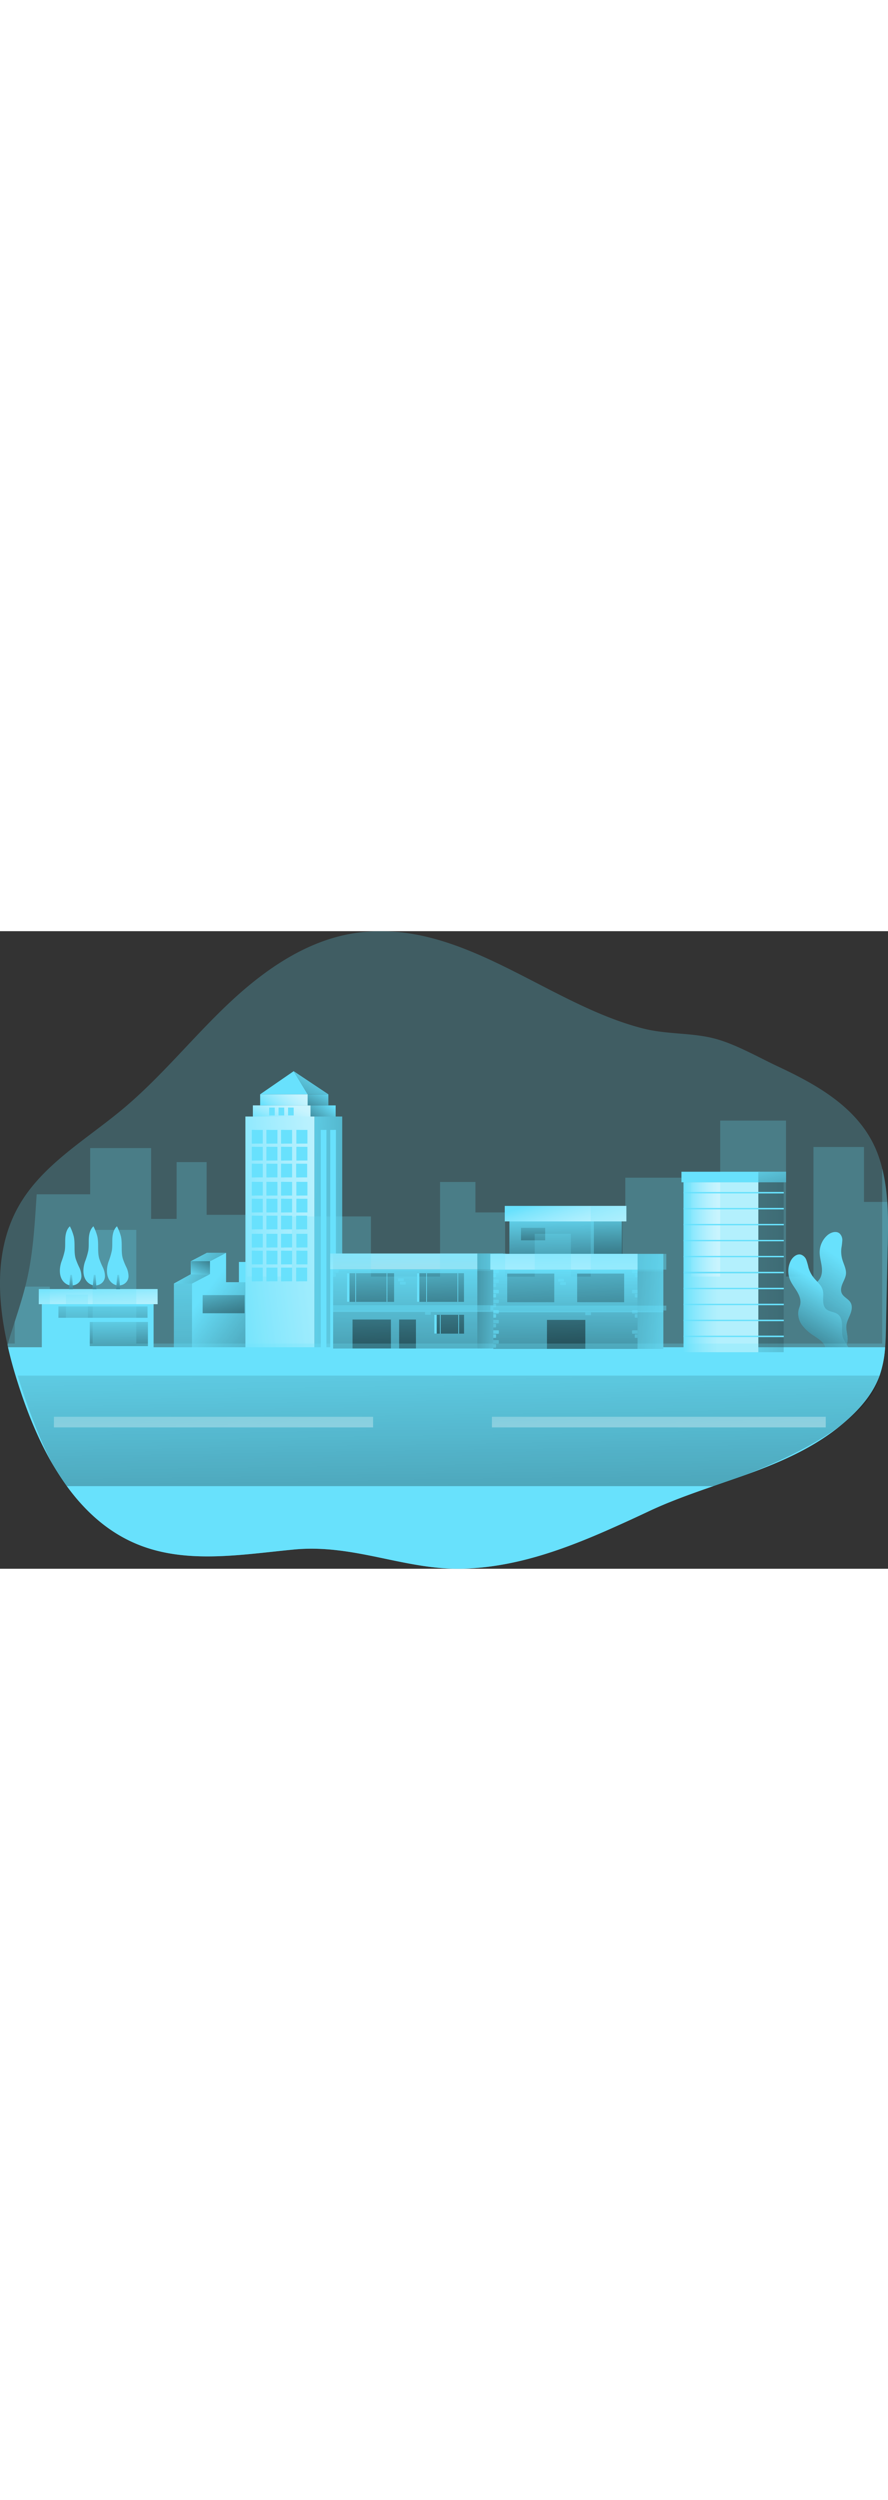 <svg xmlns="http://www.w3.org/2000/svg" xmlns:xlink="http://www.w3.org/1999/xlink" viewBox="0 0 564.61 405.09" data-imageid="city-buildings-monochromatic-b6af4" imageName="City buildings" class="illustrations_image" style="width: 144px;"><rect x="0" y="0" width="564.61" height="405.09" fill="#333333" stroke="none"/><defs><linearGradient id="linear-gradient" x1="543.16" y1="268.07" x2="484.14" y2="352.83" gradientUnits="userSpaceOnUse"><stop offset="0" stop-color="#010101" stop-opacity="0"/><stop offset="0.95" stop-color="#010101"/></linearGradient><linearGradient id="linear-gradient-2" x1="529.83" y1="282.4" x2="493.89" y2="344.08" xlink:href="#linear-gradient"/><linearGradient id="linear-gradient-3" x1="134.52" y1="224.17" x2="237.59" y2="303.56" xlink:href="#linear-gradient"/><linearGradient id="linear-gradient-4" x1="123.82" y1="220.94" x2="135.82" y2="197.41" xlink:href="#linear-gradient"/><linearGradient id="linear-gradient-5" x1="116.83" y1="198.29" x2="198.7" y2="243.91" xlink:href="#linear-gradient"/><linearGradient id="linear-gradient-6" x1="108.42" y1="213.38" x2="190.29" y2="258.99" xlink:href="#linear-gradient"/><linearGradient id="linear-gradient-7" x1="115.16" y1="176.76" x2="121.4" y2="536.89" xlink:href="#linear-gradient"/><linearGradient id="linear-gradient-8" x1="136.63" y1="196.18" x2="332.17" y2="173.23" gradientUnits="userSpaceOnUse"><stop offset="0" stop-color="#fff" stop-opacity="0"/><stop offset="0.07" stop-color="#fff" stop-opacity="0.22"/><stop offset="0.16" stop-color="#fff" stop-opacity="0.45"/><stop offset="0.25" stop-color="#fff" stop-opacity="0.65"/><stop offset="0.33" stop-color="#fff" stop-opacity="0.8"/><stop offset="0.4" stop-color="#fff" stop-opacity="0.91"/><stop offset="0.46" stop-color="#fff" stop-opacity="0.98"/><stop offset="0.51" stop-color="#fff"/></linearGradient><linearGradient id="linear-gradient-9" x1="176.94" y1="190.75" x2="402.41" y2="194.85" xlink:href="#linear-gradient"/><linearGradient id="linear-gradient-10" x1="174.28" y1="125.07" x2="190.68" y2="89.2" xlink:href="#linear-gradient-8"/><linearGradient id="linear-gradient-11" x1="173.25" y1="115.85" x2="202.35" y2="81.62" xlink:href="#linear-gradient-8"/><linearGradient id="linear-gradient-12" x1="209.56" y1="108.78" x2="183.94" y2="142.6" xlink:href="#linear-gradient"/><linearGradient id="linear-gradient-13" x1="205.97" y1="99.48" x2="187.53" y2="136.99" xlink:href="#linear-gradient"/><linearGradient id="linear-gradient-14" x1="202.49" y1="88.22" x2="163.55" y2="154.63" xlink:href="#linear-gradient"/><linearGradient id="linear-gradient-15" x1="258.93" y1="257.15" x2="257.97" y2="434.18" xlink:href="#linear-gradient"/><linearGradient id="linear-gradient-16" x1="234.13" y1="193.1" x2="238.93" y2="301.62" xlink:href="#linear-gradient"/><linearGradient id="linear-gradient-17" x1="278.48" y1="191.14" x2="283.28" y2="299.66" xlink:href="#linear-gradient"/><linearGradient id="linear-gradient-18" x1="282.97" y1="190.94" x2="287.78" y2="299.46" xlink:href="#linear-gradient"/><linearGradient id="linear-gradient-19" x1="331.04" y1="234.91" x2="263.82" y2="235.15" xlink:href="#linear-gradient"/><linearGradient id="linear-gradient-20" x1="256.38" y1="186.03" x2="258.3" y2="319.04" xlink:href="#linear-gradient-8"/><linearGradient id="linear-gradient-21" x1="233.57" y1="193.12" x2="238.37" y2="301.64" xlink:href="#linear-gradient"/><linearGradient id="linear-gradient-22" x1="256.29" y1="192.12" x2="261.09" y2="300.64" xlink:href="#linear-gradient"/><linearGradient id="linear-gradient-23" x1="359.29" y1="176.33" x2="360.73" y2="263.24" xlink:href="#linear-gradient"/><linearGradient id="linear-gradient-24" x1="386.4" y1="172.67" x2="387.92" y2="264.27" xlink:href="#linear-gradient"/><linearGradient id="linear-gradient-25" x1="360.75" y1="265.76" x2="360.02" y2="393.49" xlink:href="#linear-gradient"/><linearGradient id="linear-gradient-26" x1="442.67" y1="237.3" x2="288.06" y2="226.26" xlink:href="#linear-gradient"/><linearGradient id="linear-gradient-28" x1="358.21" y1="184.56" x2="360.13" y2="317.57" xlink:href="#linear-gradient-8"/><linearGradient id="linear-gradient-34" x1="335.78" y1="188.6" x2="340.58" y2="297.12" xlink:href="#linear-gradient"/><linearGradient id="linear-gradient-35" x1="380.12" y1="186.64" x2="384.93" y2="295.16" xlink:href="#linear-gradient"/><linearGradient id="linear-gradient-36" x1="356.98" y1="188.63" x2="361.79" y2="297.15" xlink:href="#linear-gradient"/><linearGradient id="linear-gradient-37" x1="355.96" y1="167.88" x2="376.37" y2="233.18" xlink:href="#linear-gradient-8"/><linearGradient id="linear-gradient-38" x1="339.16" y1="180.24" x2="337.96" y2="246.99" xlink:href="#linear-gradient"/><linearGradient id="linear-gradient-39" x1="434.59" y1="213.53" x2="482.17" y2="213.53" xlink:href="#linear-gradient-8"/><linearGradient id="linear-gradient-40" x1="457.93" y1="268.28" x2="633.2" y2="267.79" gradientTransform="translate(982.64 536.37) rotate(-180)" xlink:href="#linear-gradient"/><linearGradient id="linear-gradient-41" x1="487.83" y1="194.68" x2="507.03" y2="267.67" gradientTransform="translate(984.16 421.7) rotate(-180)" xlink:href="#linear-gradient"/><linearGradient id="linear-gradient-42" x1="434.57" y1="216.88" x2="498.29" y2="216.88" gradientUnits="userSpaceOnUse"><stop offset="0" stop-color="#0092ce"/><stop offset="1" stop-color="#009c61"/></linearGradient><linearGradient id="linear-gradient-43" x1="140.84" y1="215.54" x2="144.44" y2="272.92" xlink:href="#linear-gradient"/><linearGradient id="linear-gradient-44" x1="65.68" y1="229.67" x2="64.72" y2="290.42" xlink:href="#linear-gradient"/><linearGradient id="linear-gradient-45" x1="75.42" y1="240.18" x2="75.9" y2="291.08" xlink:href="#linear-gradient"/><linearGradient id="linear-gradient-46" x1="61.91" y1="223.66" x2="63.83" y2="254.87" xlink:href="#linear-gradient-8"/><linearGradient id="linear-gradient-47" x1="74.99" y1="216.29" x2="75.27" y2="244.91" xlink:href="#linear-gradient"/><linearGradient id="linear-gradient-48" x1="60.02" y1="216.29" x2="60.29" y2="244.91" xlink:href="#linear-gradient"/><linearGradient id="linear-gradient-49" x1="45.05" y1="216.29" x2="45.32" y2="244.91" xlink:href="#linear-gradient"/><linearGradient id="linear-gradient-50" x1="285.56" y1="286.47" x2="293.24" y2="785.85" xlink:href="#linear-gradient"/><linearGradient id="linear-gradient-51" x1="134.99" y1="275.4" x2="139.79" y2="506.84" xlink:href="#linear-gradient-8"/><linearGradient id="linear-gradient-52" x1="417.91" y1="274.6" x2="423.67" y2="492.6" xlink:href="#linear-gradient-8"/></defs><title>City Building 3</title><g style="isolation:isolate"><g id="Layer_1" data-name="Layer 1"><path d="M565.58,252.53c0,1.19-.07,2.35-.1,3.51q-.53,24.91-1.06,49.8c-.07,4.4-.21,8.8-.55,13.16a68.93,68.93,0,0,1-3.51,18c-3.75,10.44-11,19.34-19.14,26.84-31.85,29.34-75,37.69-114.12,53.52-4.23,1.71-8.39,3.48-12.49,5.39-6.68,3.14-13.4,6.28-20.19,9.31-31.48,14.22-64,26.71-99,27.63-36.91,1-69.28-15.93-107.79-12.14-33.08,3.2-67.74,9.27-98.57-3.11-14.73-5.9-27-15.38-37.35-27.08-2.86-3.21-5.56-6.62-8.12-10.13-13.84-19-23.6-42-30.8-64.5C10.29,335,8,327.05,6.2,319c-.1-.51-.24-1-.34-1.53C-.93,287.38-2,256,12.82,229.6s42.87-42.36,66.24-61.87c24.28-20.26,44.2-45.19,67.19-66.92S196.66,60,228,55.69c66.82-9.18,120.81,45.36,182.24,60.85,15.18,3.82,31,2.52,45.57,6.44,13.23,3.55,27.56,11.84,40,17.67,26.09,12.21,53.21,27.53,63.61,56.18a81.94,81.94,0,0,1,2.7,9,122.62,122.62,0,0,1,3.1,20.87C565.82,235.27,565.75,243.93,565.58,252.53Z" transform="translate(-1.09 -54.65)" fill="#68e1fd" opacity="0.24" style="isolation:isolate" class="target-color"/><path d="M526.65,305.36c-.52-3-2.39-5.57-4.07-8.12a28,28,0,0,1-4.27-8.93,12,12,0,0,1,1.46-9.55c.8-1.15,1.85-2.1,2.59-3.28,1.54-2.46,1.55-5.57,1.11-8.44s-1.27-5.69-1.23-8.59a14.55,14.55,0,0,1,4.81-10.5c2.15-1.91,5.59-3.09,7.83-1.27a5.71,5.71,0,0,1,1.77,4.43,42.54,42.54,0,0,1-.59,4.9,18.55,18.55,0,0,0,.64,7.41c.89,3,2.57,6,2.26,9.11-.22,2.12-1.33,4-2.16,6s-1.4,4.25-.51,6.19c1.13,2.46,4.19,3.51,5.56,5.85s.79,5-.13,7.39-2.24,4.66-2.51,7.2c-.25,2.3.39,4.59.67,6.89s.14,4.85-1.38,6.59c-2.08,2.39-5.75,2.3-8.91,2-3.62-.32-4.6-1.82-3.62-5.06A23.58,23.58,0,0,0,526.65,305.36Z" transform="translate(-1.09 -54.65)" fill="#68e1fd" class="target-color"/><path d="M526.65,305.36c-.52-3-2.39-5.57-4.07-8.12a28,28,0,0,1-4.27-8.93,12,12,0,0,1,1.46-9.55c.8-1.15,1.85-2.1,2.59-3.28,1.54-2.46,1.55-5.57,1.11-8.44s-1.27-5.69-1.23-8.59a14.55,14.55,0,0,1,4.81-10.5c2.15-1.91,5.59-3.09,7.83-1.27a5.71,5.71,0,0,1,1.77,4.43,42.54,42.54,0,0,1-.59,4.9,18.55,18.55,0,0,0,.64,7.41c.89,3,2.57,6,2.26,9.11-.22,2.12-1.33,4-2.16,6s-1.4,4.25-.51,6.19c1.13,2.46,4.19,3.51,5.56,5.85s.79,5-.13,7.39-2.24,4.66-2.51,7.2c-.25,2.3.39,4.59.67,6.89s.14,4.85-1.38,6.59c-2.08,2.39-5.75,2.3-8.91,2-3.62-.32-4.6-1.82-3.62-5.06A23.58,23.58,0,0,0,526.65,305.36Z" transform="translate(-1.09 -54.65)" fill="url(#linear-gradient)"/><path d="M525.38,317.51c-1.63-2.58-4.34-4.23-6.87-5.94a27.75,27.75,0,0,1-7.37-6.61,12.06,12.06,0,0,1-2.32-9.38c.3-1.36.91-2.65,1.14-4,.48-2.85-.72-5.73-2.22-8.21s-3.36-4.77-4.43-7.46a14.57,14.57,0,0,1,.41-11.54c1.25-2.6,4-5,6.74-4.18a5.65,5.65,0,0,1,3.34,3.42,40.06,40.06,0,0,1,1.33,4.74,18.78,18.78,0,0,0,3.44,6.6c2,2.45,4.67,4.52,5.58,7.54.62,2.05.32,4.23.3,6.36s.34,4.47,1.91,5.91c2,1.85,5.21,1.64,7.38,3.27s2.65,4.33,2.72,6.88-.28,5.16.44,7.61c.65,2.22,2.12,4.09,3.27,6.11s2,4.42,1.25,6.61c-1,3-4.43,4.33-7.46,5.28-3.46,1.09-5,.08-5.28-3.29A23.45,23.45,0,0,0,525.38,317.51Z" transform="translate(-1.09 -54.65)" fill="#68e1fd" class="target-color"/><path d="M525.38,317.51c-1.63-2.58-4.34-4.23-6.87-5.94a27.75,27.75,0,0,1-7.37-6.61,12.06,12.06,0,0,1-2.32-9.38c.3-1.36.91-2.65,1.14-4,.48-2.85-.72-5.73-2.22-8.21s-3.36-4.77-4.43-7.46a14.57,14.57,0,0,1,.41-11.54c1.25-2.6,4-5,6.74-4.18a5.65,5.65,0,0,1,3.34,3.42,40.06,40.06,0,0,1,1.33,4.74,18.78,18.78,0,0,0,3.44,6.6c2,2.45,4.67,4.52,5.58,7.54.62,2.05.32,4.23.3,6.36s.34,4.47,1.91,5.91c2,1.85,5.21,1.64,7.38,3.27s2.65,4.33,2.72,6.88-.28,5.16.44,7.61c.65,2.22,2.12,4.09,3.27,6.11s2,4.42,1.25,6.61c-1,3-4.43,4.33-7.46,5.28-3.46,1.09-5,.08-5.28-3.29A23.45,23.45,0,0,0,525.38,317.51Z" transform="translate(-1.09 -54.65)" fill="url(#linear-gradient-2)"/><polygon points="110.57 264.49 169 264.49 169 210.16 151.91 210.16 151.91 223.06 140.87 223.06 131.63 204.34 121.31 209.74 121.31 217.97 110.57 223.91 110.57 264.49" fill="#68e1fd" class="target-color"/><polygon points="122.08 264.49 181.12 264.49 181.12 210.16 164.03 210.16 164.03 223.06 143.75 223.06 143.75 204.34 133.43 209.74 133.43 217.97 122.08 223.91 122.08 264.49" fill="#68e1fd" class="target-color"/><polygon points="122.08 264.49 181.12 264.49 181.12 210.16 164.03 210.16 164.03 223.06 143.75 223.06 143.75 204.34 133.43 209.74 133.43 217.97 122.08 223.91 122.08 264.49" fill="url(#linear-gradient-3)"/><polygon points="143.75 204.34 131.63 204.34 121.31 209.74 133.43 209.74 143.75 204.34" fill="#68e1fd" class="target-color"/><rect x="121.39" y="209.7" width="12.12" height="8.23" fill="url(#linear-gradient-4)"/><polygon points="121.31 217.97 133.43 217.97 122.08 223.91 110.57 223.91 121.31 217.97" fill="#68e1fd" class="target-color"/><polygon points="143.75 204.34 131.63 204.34 121.31 209.74 133.43 209.74 143.75 204.34" fill="url(#linear-gradient-5)"/><polygon points="121.31 217.97 133.43 217.97 122.08 223.91 110.57 223.91 121.31 217.97" fill="url(#linear-gradient-6)"/><rect x="110.57" y="223.91" width="11.51" height="40.58" fill="url(#linear-gradient-7)"/><rect x="156.04" y="117.76" width="43.93" height="147.13" fill="#68e1fd" class="target-color"/><rect x="156.04" y="117.76" width="43.93" height="147.13" opacity="0.65" fill="url(#linear-gradient-8)"/><rect x="199.97" y="117.76" width="17.61" height="147.13" fill="#68e1fd" class="target-color"/><rect x="199.97" y="117.76" width="17.61" height="147.13" fill="url(#linear-gradient-9)"/><rect x="160.78" y="110.7" width="36.92" height="7.06" fill="#68e1fd" class="target-color"/><rect x="160.78" y="110.7" width="36.92" height="7.06" opacity="0.65" fill="url(#linear-gradient-10)"/><rect x="197.43" y="110.7" width="15.99" height="7.06" fill="#68e1fd" class="target-color"/><rect x="165.42" y="103.64" width="30.4" height="7.06" fill="#68e1fd" class="target-color"/><rect x="165.42" y="103.64" width="30.4" height="7.06" opacity="0.65" fill="url(#linear-gradient-11)"/><rect x="195.6" y="103.64" width="13.17" height="7.06" fill="#68e1fd" class="target-color"/><polygon points="188.49 126.28 195.46 126.28 195.46 134.97 188.49 134.97 188.49 126.28 188.49 126.28" fill="#68e1fd" fill-rule="evenodd" class="target-color"/><polygon points="188.49 126.28 190.31 126.28 190.31 134.97 188.49 134.97 188.49 126.28 188.49 126.28" fill="#68e1fd" fill-rule="evenodd" class="target-color"/><polygon points="188.49 137.02 195.46 137.02 195.46 145.71 188.49 145.71 188.49 137.02 188.49 137.02" fill="#68e1fd" fill-rule="evenodd" class="target-color"/><polygon points="188.49 137.02 190.31 137.02 190.31 145.71 188.49 145.71 188.49 137.02 188.49 137.02" fill="#68e1fd" fill-rule="evenodd" class="target-color"/><polygon points="188.32 147.75 195.29 147.75 195.29 156.44 188.32 156.44 188.32 147.75 188.32 147.75" fill="#68e1fd" fill-rule="evenodd" class="target-color"/><polygon points="188.32 147.75 190.14 147.75 190.14 156.44 188.32 156.44 188.32 147.75 188.32 147.75" fill="#68e1fd" fill-rule="evenodd" class="target-color"/><polygon points="188.49 159.28 195.46 159.28 195.46 167.97 188.49 167.97 188.49 159.28 188.49 159.28" fill="#68e1fd" fill-rule="evenodd" class="target-color"/><polygon points="188.49 159.28 190.31 159.28 190.31 167.97 188.49 167.97 188.49 159.28 188.49 159.28" fill="#68e1fd" fill-rule="evenodd" class="target-color"/><polygon points="188.49 170.02 195.46 170.02 195.46 178.71 188.49 178.71 188.49 170.02 188.49 170.02" fill="#68e1fd" fill-rule="evenodd" class="target-color"/><polygon points="188.49 170.02 190.31 170.02 190.31 178.71 188.49 178.71 188.49 170.02 188.49 170.02" fill="#68e1fd" fill-rule="evenodd" class="target-color"/><polygon points="188.32 180.76 195.29 180.76 195.29 189.44 188.32 189.44 188.32 180.76 188.32 180.76" fill="#68e1fd" fill-rule="evenodd" class="target-color"/><polygon points="188.32 180.76 190.14 180.76 190.14 189.44 188.32 189.44 188.32 180.76 188.32 180.76" fill="#68e1fd" fill-rule="evenodd" class="target-color"/><polygon points="160.1 126.28 167.07 126.28 167.07 134.97 160.1 134.97 160.1 126.28 160.1 126.28" fill="#68e1fd" fill-rule="evenodd" class="target-color"/><polygon points="160.1 126.28 161.92 126.28 161.92 134.97 160.1 134.97 160.1 126.28 160.1 126.28" fill="#68e1fd" fill-rule="evenodd" class="target-color"/><polygon points="160.1 137.02 167.07 137.02 167.07 145.71 160.1 145.71 160.1 137.02 160.1 137.02" fill="#68e1fd" fill-rule="evenodd" class="target-color"/><polygon points="160.1 137.02 161.92 137.02 161.92 145.71 160.1 145.71 160.1 137.02 160.1 137.02" fill="#68e1fd" fill-rule="evenodd" class="target-color"/><polygon points="160.1 147.75 167.07 147.75 167.07 156.44 160.1 156.44 160.1 147.75 160.1 147.75" fill="#68e1fd" fill-rule="evenodd" class="target-color"/><polygon points="160.1 147.75 161.92 147.75 161.92 156.44 160.1 156.44 160.1 147.75 160.1 147.75" fill="#68e1fd" fill-rule="evenodd" class="target-color"/><polygon points="160.1 159.28 167.07 159.28 167.07 167.97 160.1 167.97 160.1 159.28 160.1 159.28" fill="#68e1fd" fill-rule="evenodd" class="target-color"/><polygon points="160.1 159.28 161.92 159.28 161.92 167.97 160.1 167.97 160.1 159.28 160.1 159.28" fill="#68e1fd" fill-rule="evenodd" class="target-color"/><polygon points="160.1 170.02 167.07 170.02 167.07 178.71 160.1 178.71 160.1 170.02 160.1 170.02" fill="#68e1fd" fill-rule="evenodd" class="target-color"/><polygon points="160.1 170.02 161.92 170.02 161.92 178.71 160.1 178.71 160.1 170.02 160.1 170.02" fill="#68e1fd" fill-rule="evenodd" class="target-color"/><polygon points="160.1 180.76 167.07 180.76 167.07 189.44 160.1 189.44 160.1 180.76 160.1 180.76" fill="#68e1fd" fill-rule="evenodd" class="target-color"/><polygon points="160.1 180.76 161.92 180.76 161.92 189.44 160.1 189.44 160.1 180.76 160.1 180.76" fill="#68e1fd" fill-rule="evenodd" class="target-color"/><polygon points="160.1 192.28 167.07 192.28 167.07 200.97 160.1 200.97 160.1 192.28 160.1 192.28" fill="#68e1fd" fill-rule="evenodd" class="target-color"/><polygon points="160.1 192.28 161.92 192.28 161.92 200.97 160.1 200.97 160.1 192.28 160.1 192.28" fill="#68e1fd" fill-rule="evenodd" class="target-color"/><polygon points="160.1 203.02 167.07 203.02 167.07 211.71 160.1 211.71 160.1 203.02 160.1 203.02" fill="#68e1fd" fill-rule="evenodd" class="target-color"/><polygon points="160.1 203.02 161.92 203.02 161.92 211.71 160.1 211.71 160.1 203.02 160.1 203.02" fill="#68e1fd" fill-rule="evenodd" class="target-color"/><polygon points="160.1 213.76 167.07 213.76 167.07 222.45 160.1 222.45 160.1 213.76 160.1 213.76" fill="#68e1fd" fill-rule="evenodd" class="target-color"/><polygon points="160.1 213.76 161.92 213.76 161.92 222.45 160.1 222.45 160.1 213.76 160.1 213.76" fill="#68e1fd" fill-rule="evenodd" class="target-color"/><polygon points="169.43 126.28 176.4 126.28 176.4 134.97 169.43 134.97 169.43 126.28 169.43 126.28" fill="#68e1fd" fill-rule="evenodd" class="target-color"/><polygon points="169.43 126.28 171.25 126.28 171.25 134.97 169.43 134.97 169.43 126.28 169.43 126.28" fill="#68e1fd" fill-rule="evenodd" class="target-color"/><polygon points="169.43 137.02 176.4 137.02 176.4 145.71 169.43 145.71 169.43 137.02 169.43 137.02" fill="#68e1fd" fill-rule="evenodd" class="target-color"/><polygon points="169.43 137.02 171.25 137.02 171.25 145.71 169.43 145.71 169.43 137.02 169.43 137.02" fill="#68e1fd" fill-rule="evenodd" class="target-color"/><polygon points="169.43 147.75 176.4 147.75 176.4 156.44 169.43 156.44 169.43 147.75 169.43 147.75" fill="#68e1fd" fill-rule="evenodd" class="target-color"/><polygon points="169.43 147.75 171.25 147.75 171.25 156.44 169.43 156.44 169.43 147.75 169.43 147.75" fill="#68e1fd" fill-rule="evenodd" class="target-color"/><polygon points="169.43 159.28 176.4 159.28 176.4 167.97 169.43 167.97 169.43 159.28 169.43 159.28" fill="#68e1fd" fill-rule="evenodd" class="target-color"/><polygon points="169.43 159.28 171.25 159.28 171.25 167.97 169.43 167.97 169.43 159.28 169.43 159.28" fill="#68e1fd" fill-rule="evenodd" class="target-color"/><polygon points="169.43 170.02 176.4 170.02 176.4 178.71 169.43 178.71 169.43 170.02 169.43 170.02" fill="#68e1fd" fill-rule="evenodd" class="target-color"/><polygon points="169.43 170.02 171.25 170.02 171.25 178.71 169.43 178.71 169.43 170.02 169.43 170.02" fill="#68e1fd" fill-rule="evenodd" class="target-color"/><polygon points="169.43 180.76 176.4 180.76 176.4 189.44 169.43 189.44 169.43 180.76 169.43 180.76" fill="#68e1fd" fill-rule="evenodd" class="target-color"/><polygon points="169.43 180.76 171.25 180.76 171.25 189.44 169.43 189.44 169.43 180.76 169.43 180.76" fill="#68e1fd" fill-rule="evenodd" class="target-color"/><polygon points="169.43 192.28 176.4 192.28 176.4 200.97 169.43 200.97 169.43 192.28 169.43 192.28" fill="#68e1fd" fill-rule="evenodd" class="target-color"/><polygon points="169.43 192.28 171.25 192.28 171.25 200.97 169.43 200.97 169.43 192.28 169.43 192.28" fill="#68e1fd" fill-rule="evenodd" class="target-color"/><polygon points="169.43 203.02 176.4 203.02 176.4 211.71 169.43 211.71 169.43 203.02 169.43 203.02" fill="#68e1fd" fill-rule="evenodd" class="target-color"/><polygon points="169.43 203.02 171.25 203.02 171.25 211.71 169.43 211.71 169.43 203.02 169.43 203.02" fill="#68e1fd" fill-rule="evenodd" class="target-color"/><polygon points="169.43 213.76 176.4 213.76 176.4 222.45 169.43 222.45 169.43 213.76 169.43 213.76" fill="#68e1fd" fill-rule="evenodd" class="target-color"/><polygon points="169.43 213.76 171.25 213.76 171.25 222.45 169.43 222.45 169.43 213.76 169.43 213.76" fill="#68e1fd" fill-rule="evenodd" class="target-color"/><polygon points="178.75 126.28 185.72 126.28 185.72 134.97 178.75 134.97 178.75 126.28 178.75 126.28" fill="#68e1fd" fill-rule="evenodd" class="target-color"/><polygon points="178.75 126.28 180.57 126.28 180.57 134.97 178.75 134.97 178.75 126.28 178.75 126.28" fill="#68e1fd" fill-rule="evenodd" class="target-color"/><polygon points="178.75 137.02 185.72 137.02 185.72 145.71 178.75 145.71 178.75 137.02 178.75 137.02" fill="#68e1fd" fill-rule="evenodd" class="target-color"/><polygon points="178.75 137.02 180.57 137.02 180.57 145.71 178.75 145.71 178.75 137.02 178.75 137.02" fill="#68e1fd" fill-rule="evenodd" class="target-color"/><polygon points="178.75 147.75 185.72 147.75 185.72 156.44 178.75 156.44 178.75 147.75 178.75 147.75" fill="#68e1fd" fill-rule="evenodd" class="target-color"/><polygon points="178.75 147.75 180.57 147.75 180.57 156.44 178.75 156.44 178.75 147.75 178.75 147.75" fill="#68e1fd" fill-rule="evenodd" class="target-color"/><polygon points="178.75 159.28 185.72 159.28 185.72 167.97 178.75 167.97 178.75 159.28 178.75 159.28" fill="#68e1fd" fill-rule="evenodd" class="target-color"/><polygon points="178.75 159.28 180.57 159.28 180.57 167.97 178.75 167.97 178.75 159.28 178.75 159.28" fill="#68e1fd" fill-rule="evenodd" class="target-color"/><polygon points="178.75 170.02 185.72 170.02 185.72 178.71 178.75 178.71 178.75 170.02 178.75 170.02" fill="#68e1fd" fill-rule="evenodd" class="target-color"/><polygon points="178.75 170.02 180.57 170.02 180.57 178.71 178.75 178.71 178.75 170.02 178.75 170.02" fill="#68e1fd" fill-rule="evenodd" class="target-color"/><polygon points="178.75 180.76 185.72 180.76 185.72 189.44 178.75 189.44 178.75 180.76 178.75 180.76" fill="#68e1fd" fill-rule="evenodd" class="target-color"/><polygon points="178.75 180.76 180.57 180.76 180.57 189.44 178.75 189.44 178.75 180.76 178.75 180.76" fill="#68e1fd" fill-rule="evenodd" class="target-color"/><polygon points="178.75 192.28 185.72 192.28 185.72 200.97 178.75 200.97 178.75 192.28 178.75 192.28" fill="#68e1fd" fill-rule="evenodd" class="target-color"/><polygon points="178.75 192.28 180.57 192.28 180.57 200.97 178.75 200.97 178.75 192.28 178.75 192.28" fill="#68e1fd" fill-rule="evenodd" class="target-color"/><polygon points="178.75 203.02 185.72 203.02 185.72 211.71 178.75 211.71 178.75 203.02 178.75 203.02" fill="#68e1fd" fill-rule="evenodd" class="target-color"/><polygon points="178.75 203.02 180.57 203.02 180.57 211.71 178.75 211.71 178.75 203.02 178.75 203.02" fill="#68e1fd" fill-rule="evenodd" class="target-color"/><polygon points="178.75 213.76 185.72 213.76 185.72 222.45 178.75 222.45 178.75 213.76 178.75 213.76" fill="#68e1fd" fill-rule="evenodd" class="target-color"/><polygon points="178.75 213.76 180.57 213.76 180.57 222.45 178.75 222.45 178.75 213.76 178.75 213.76" fill="#68e1fd" fill-rule="evenodd" class="target-color"/><polygon points="188.49 192.28 195.46 192.28 195.46 200.97 188.49 200.97 188.49 192.28 188.49 192.28" fill="#68e1fd" fill-rule="evenodd" class="target-color"/><polygon points="188.49 192.28 190.31 192.28 190.31 200.97 188.49 200.97 188.49 192.28 188.49 192.28" fill="#68e1fd" fill-rule="evenodd" class="target-color"/><polygon points="188.49 203.02 195.46 203.02 195.46 211.71 188.49 211.71 188.49 203.02 188.49 203.02" fill="#68e1fd" fill-rule="evenodd" class="target-color"/><polygon points="188.49 203.02 190.31 203.02 190.31 211.71 188.49 211.71 188.49 203.02 188.49 203.02" fill="#68e1fd" fill-rule="evenodd" class="target-color"/><polygon points="188.32 213.76 195.29 213.76 195.29 222.45 188.32 222.45 188.32 213.76 188.32 213.76" fill="#68e1fd" fill-rule="evenodd" class="target-color"/><polygon points="188.32 213.76 190.14 213.76 190.14 222.45 188.32 222.45 188.32 213.76 188.32 213.76" fill="#68e1fd" fill-rule="evenodd" class="target-color"/><rect x="171.13" y="112.09" width="3.56" height="4.99" fill="#68e1fd" class="target-color"/><rect x="177.15" y="112.09" width="3.56" height="4.99" fill="#68e1fd" class="target-color"/><rect x="183.17" y="112.09" width="3.56" height="4.99" fill="#68e1fd" class="target-color"/><rect x="177.15" y="112.09" width="1.05" height="4.99" fill="#68e1fd" class="target-color"/><rect x="183.17" y="112.09" width="1.05" height="4.99" fill="#68e1fd" class="target-color"/><rect x="211.05" y="180.93" width="3.56" height="138.61" transform="translate(424.57 445.82) rotate(180)" fill="#68e1fd" class="target-color"/><rect x="213.56" y="180.93" width="1.05" height="138.61" transform="translate(427.08 445.82) rotate(180)" fill="#68e1fd" class="target-color"/><rect x="205.03" y="180.93" width="3.56" height="138.61" transform="translate(412.53 445.82) rotate(180)" fill="#68e1fd" class="target-color"/><rect x="207.54" y="180.93" width="1.05" height="138.61" transform="translate(415.04 445.82) rotate(180)" fill="#68e1fd" class="target-color"/><polygon points="165.42 103.64 186.73 88.95 195.6 103.64 165.42 103.64" fill="#68e1fd" fill-rule="evenodd" class="target-color"/><polygon points="208.77 103.64 186.73 88.95 195.6 103.64 208.77 103.64" fill="#68e1fd" fill-rule="evenodd" class="target-color"/><rect x="197.43" y="110.7" width="15.99" height="7.06" fill="url(#linear-gradient-12)"/><rect x="195.6" y="103.64" width="13.17" height="7.06" fill="url(#linear-gradient-13)"/><polygon points="208.77 103.64 186.73 88.95 195.6 103.64 208.77 103.64" fill-rule="evenodd" fill="url(#linear-gradient-14)"/><path d="M563.87,319a68.93,68.93,0,0,1-3.51,18c-3.75,10.44-11,19.34-19.14,26.84-35.3,32.51-84.45,39.26-126.61,58.91-6.68,3.14-13.4,6.28-20.19,9.31-31.48,14.22-64,26.71-99,27.63-36.91,1-69.28-15.93-107.79-12.14-33.08,3.2-67.74,9.27-98.57-3.11-18.79-7.54-33.63-20.91-45.47-37.21-13.84-19-23.6-42-30.8-64.5C10.29,335,8,327.05,6.2,319Z" transform="translate(-1.09 -54.65)" fill="#68e1fd" class="target-color"/><path d="M304.6,259.45H212.9v60.37h91.7V259.45Z" transform="translate(-1.09 -54.65)" fill="#68e1fd" fill-rule="evenodd" class="target-color"/><path d="M304.6,259.45H212.9v60.37h91.7V259.45Z" transform="translate(-1.09 -54.65)" fill-rule="evenodd" fill="url(#linear-gradient-15)"/><polygon points="250.57 217.3 220.64 217.3 220.64 235.52 250.57 235.52 250.57 217.3 250.57 217.3" fill-rule="evenodd" fill="url(#linear-gradient-16)"/><polygon points="222.21 217.3 220.64 217.3 220.64 235.52 222.21 235.52 222.21 217.3 222.21 217.3" fill="#68e1fd" fill-rule="evenodd" class="target-color"/><polygon points="226.34 217.3 225.96 217.3 225.96 235.52 226.34 235.52 226.34 217.3 226.34 217.3" fill="#68e1fd" fill-rule="evenodd" class="target-color"/><polygon points="246.23 217.3 245.85 217.3 245.85 235.52 246.23 235.52 246.23 217.3 246.23 217.3" fill="#68e1fd" fill-rule="evenodd" class="target-color"/><polygon points="295.01 217.3 265.07 217.3 265.07 235.52 295.01 235.52 295.01 217.3 295.01 217.3" fill-rule="evenodd" fill="url(#linear-gradient-17)"/><polygon points="266.64 217.3 265.07 217.3 265.07 235.52 266.64 235.52 266.64 217.3 266.64 217.3" fill="#68e1fd" fill-rule="evenodd" class="target-color"/><polygon points="271.41 217.3 271.02 217.3 271.02 235.52 271.41 235.52 271.41 217.3 271.41 217.3" fill="#68e1fd" fill-rule="evenodd" class="target-color"/><polygon points="291.29 217.3 290.91 217.3 290.91 235.52 291.29 235.52 291.29 217.3 291.29 217.3" fill="#68e1fd" fill-rule="evenodd" class="target-color"/><polygon points="295.05 243.74 276.1 243.74 276.1 255.7 295.05 255.7 295.05 243.74 295.05 243.74" fill-rule="evenodd" fill="url(#linear-gradient-18)"/><polygon points="277.67 243.74 276.1 243.74 276.1 255.7 277.67 255.7 277.67 243.74 277.67 243.74" fill="#68e1fd" fill-rule="evenodd" class="target-color"/><polygon points="280.14 243.74 279.75 243.74 279.75 255.72 280.14 255.72 280.14 243.74 280.14 243.74" fill="#68e1fd" fill-rule="evenodd" class="target-color"/><polygon points="291.83 243.74 291.45 243.74 291.45 255.72 291.83 255.72 291.83 243.74 291.83 243.74" fill="#68e1fd" fill-rule="evenodd" class="target-color"/><polygon points="319.9 204.8 303.51 204.8 303.51 265.17 319.9 265.17 319.9 204.8 319.9 204.8" fill="#68e1fd" fill-rule="evenodd" class="target-color"/><polygon points="319.9 204.8 303.51 204.8 303.51 265.17 319.9 265.17 319.9 204.8 319.9 204.8" fill-rule="evenodd" fill="url(#linear-gradient-19)"/><path d="M212.91,272h1.42a.35.35,0,0,1,.32.37v1.48a.35.35,0,0,1-.32.37h-1.42V272Z" transform="translate(-1.09 -54.65)" fill="#68e1fd" fill-rule="evenodd" opacity="0.4" class="target-color"/><path d="M212.91,269.45h3.15a.31.31,0,0,1,.24.12.42.42,0,0,1,.09.27v1.45a.42.42,0,0,1-.09.27.34.34,0,0,1-.24.11h-3.15v-2.22Z" transform="translate(-1.09 -54.65)" fill="#68e1fd" fill-rule="evenodd" opacity="0.4" class="target-color"/><polygon points="303.51 204.8 209.92 204.8 209.92 214.8 303.51 214.8 303.51 204.8 303.51 204.8" fill-rule="evenodd" opacity="0.65" fill="url(#linear-gradient-20)"/><polygon points="321.79 204.8 303.51 204.8 303.51 214.8 321.79 214.8 321.79 204.8 321.79 204.8" fill="#68e1fd" fill-rule="evenodd" opacity="0.4" class="target-color"/><polygon points="303.53 215.92 211.83 215.92 211.83 214.8 303.53 214.8 303.53 215.92 303.53 215.92" fill="#68e1fd" fill-rule="evenodd" opacity="0.2" style="mix-blend-mode:multiply" class="target-color"/><polygon points="319.9 215.92 303.51 215.92 303.51 214.8 319.9 214.8 319.9 215.92 319.9 215.92" fill="#68e1fd" fill-rule="evenodd" opacity="0.2" style="mix-blend-mode:multiply" class="target-color"/><polygon points="303.53 241.9 211.83 241.9 211.83 240.78 303.53 240.78 303.53 241.9 303.53 241.9" fill="#68e1fd" fill-rule="evenodd" opacity="0.5" style="mix-blend-mode:multiply" class="target-color"/><polygon points="319.9 241.9 303.52 241.9 303.52 240.78 319.9 240.78 319.9 241.9 319.9 241.9" fill="#68e1fd" fill-rule="evenodd" opacity="0.5" style="mix-blend-mode:multiply" class="target-color"/><polygon points="303.51 237.66 209.92 237.66 209.92 240.76 303.51 240.76 303.51 237.66 303.51 237.66" fill="#68e1fd" fill-rule="evenodd" opacity="0.4" class="target-color"/><polygon points="321.79 237.66 303.51 237.66 303.51 240.76 321.79 240.76 321.79 237.66 321.79 237.66" fill="#68e1fd" fill-rule="evenodd" opacity="0.4" class="target-color"/><path d="M257.81,275.57a.31.31,0,0,0-.09-.22.26.26,0,0,0-.19-.1h-3.12a.28.28,0,0,0-.2.1.35.35,0,0,0-.08.22v1.15a.36.36,0,0,0,.08.23.27.27,0,0,0,.2.09h3.12a.25.25,0,0,0,.19-.09.32.32,0,0,0,.09-.23v-1.15Z" transform="translate(-1.09 -54.65)" fill="#68e1fd" fill-rule="evenodd" opacity="0.4" class="target-color"/><path d="M259.07,277.71a.35.35,0,0,0-.08-.22.28.28,0,0,0-.2-.09h-3.12a.28.28,0,0,0-.2.09.35.35,0,0,0-.08.22v1.16a.35.35,0,0,0,.08.22.28.28,0,0,0,.2.09h3.12a.28.28,0,0,0,.2-.09.35.35,0,0,0,.08-.22v-1.16Z" transform="translate(-1.09 -54.65)" fill="#68e1fd" fill-rule="evenodd" opacity="0.4" class="target-color"/><path d="M275,296.9a.35.35,0,0,0-.08-.22.26.26,0,0,0-.2-.1h-3.11a.26.26,0,0,0-.2.1.35.35,0,0,0-.08.22v1.15a.36.36,0,0,0,.08.23.25.25,0,0,0,.2.09h3.11a.25.25,0,0,0,.2-.09.36.36,0,0,0,.08-.23V296.9Z" transform="translate(-1.09 -54.65)" fill="#68e1fd" fill-rule="evenodd" opacity="0.4" class="target-color"/><polygon points="248.55 246.74 224.15 246.74 224.15 265.1 248.55 265.1 248.55 246.74 248.55 246.74" fill-rule="evenodd" fill="url(#linear-gradient-21)"/><polygon points="264.46 246.74 253.77 246.74 253.77 265.1 264.46 265.1 264.46 246.74 264.46 246.74" fill-rule="evenodd" fill="url(#linear-gradient-22)"/><rect x="323.9" y="180.17" width="71.39" height="28.49" fill="#68e1fd" class="target-color"/><rect x="323.9" y="180.17" width="71.39" height="28.49" fill="url(#linear-gradient-23)"/><rect x="377.6" y="176.25" width="18.25" height="30.97" fill="url(#linear-gradient-24)"/><path d="M406.46,259.69h-91.7v60.37h91.7V259.69Z" transform="translate(-1.09 -54.65)" fill="#68e1fd" fill-rule="evenodd" class="target-color"/><path d="M406.46,259.69h-91.7v60.37h91.7V259.69Z" transform="translate(-1.09 -54.65)" fill-rule="evenodd" fill="url(#linear-gradient-25)"/><polygon points="352.43 217.54 322.49 217.54 322.49 235.76 352.43 235.76 352.43 217.54 352.43 217.54" fill="#68e1fd" fill-rule="evenodd" class="target-color"/><polygon points="324.07 217.54 322.49 217.54 322.49 235.76 324.07 235.76 324.07 217.54 324.07 217.54" fill="#68e1fd" fill-rule="evenodd" class="target-color"/><polygon points="328.2 217.54 327.82 217.54 327.82 235.76 328.2 235.76 328.2 217.54 328.2 217.54" fill="#68e1fd" fill-rule="evenodd" class="target-color"/><polygon points="348.09 217.54 347.7 217.54 347.7 235.76 348.09 235.76 348.09 217.54 348.09 217.54" fill="#68e1fd" fill-rule="evenodd" class="target-color"/><polygon points="396.86 217.54 366.93 217.54 366.93 235.76 396.86 235.76 396.86 217.54 396.86 217.54" fill="#68e1fd" fill-rule="evenodd" class="target-color"/><polygon points="368.5 217.54 366.93 217.54 366.93 235.76 368.5 235.76 368.5 217.54 368.5 217.54" fill="#68e1fd" fill-rule="evenodd" class="target-color"/><polygon points="373.26 217.54 372.88 217.54 372.88 235.76 373.26 235.76 373.26 217.54 373.26 217.54" fill="#68e1fd" fill-rule="evenodd" class="target-color"/><polygon points="393.15 217.54 392.77 217.54 392.77 235.76 393.15 235.76 393.15 217.54 393.15 217.54" fill="#68e1fd" fill-rule="evenodd" class="target-color"/><polygon points="421.76 205.04 405.37 205.04 405.37 265.41 421.76 265.41 421.76 205.04 421.76 205.04" fill="#68e1fd" fill-rule="evenodd" class="target-color"/><polygon points="421.76 205.04 405.37 205.04 405.37 265.41 421.76 265.41 421.76 205.04 421.76 205.04" fill-rule="evenodd" fill="url(#linear-gradient-26)"/><path d="M406.46,272.27H405a.35.35,0,0,0-.32.37v1.48a.35.35,0,0,0,.32.37h1.42v-2.22Z" transform="translate(-1.09 -54.65)" fill="#68e1fd" fill-rule="evenodd" opacity="0.4" class="target-color"/><path d="M406.46,269.69h-3.15a.31.31,0,0,0-.24.12.43.43,0,0,0-.1.27v1.45a.43.43,0,0,0,.1.27.34.34,0,0,0,.24.11h3.15v-2.22Z" transform="translate(-1.09 -54.65)" fill="#68e1fd" fill-rule="evenodd" opacity="0.4" class="target-color"/><path d="M406.46,269.69h-3.15a.31.31,0,0,0-.24.12.43.43,0,0,0-.1.27v1.45a.43.43,0,0,0,.1.27.34.34,0,0,0,.24.11h3.15v-2.22Z" transform="translate(-1.09 -54.65)" fill="#68e1fd" fill-rule="evenodd" opacity="0.4" class="target-color"/><path d="M314.76,272.27h1.42a.36.36,0,0,1,.33.37v1.48a.36.36,0,0,1-.33.37h-1.42v-2.22Z" transform="translate(-1.09 -54.65)" fill="#68e1fd" fill-rule="evenodd" opacity="0.4" class="target-color"/><path d="M314.76,269.69h3.15a.3.3,0,0,1,.24.12.38.38,0,0,1,.1.27v1.45a.38.38,0,0,1-.1.27.32.32,0,0,1-.24.11h-3.15v-2.22Z" transform="translate(-1.09 -54.65)" fill="#68e1fd" fill-rule="evenodd" opacity="0.4" class="target-color"/><path d="M314.76,278.52h1.42a.36.36,0,0,1,.33.37v1.48a.36.36,0,0,1-.33.37h-1.42v-2.22Z" transform="translate(-1.09 -54.65)" fill="#68e1fd" fill-rule="evenodd" opacity="0.4" class="target-color"/><path d="M314.76,275.94h3.15a.3.3,0,0,1,.24.12.38.38,0,0,1,.1.27v1.45a.38.38,0,0,1-.1.27.32.32,0,0,1-.24.11h-3.15v-2.22Z" transform="translate(-1.09 -54.65)" fill="#68e1fd" fill-rule="evenodd" opacity="0.4" class="target-color"/><path d="M314.76,272.27h1.42a.36.36,0,0,1,.33.37v1.48a.36.36,0,0,1-.33.37h-1.42v-2.22Z" transform="translate(-1.09 -54.65)" fill="#68e1fd" fill-rule="evenodd" opacity="0.4" class="target-color"/><path d="M314.76,269.69h3.15a.3.3,0,0,1,.24.12.38.38,0,0,1,.1.27v1.45a.38.38,0,0,1-.1.27.32.32,0,0,1-.24.11h-3.15v-2.22Z" transform="translate(-1.09 -54.65)" fill="#68e1fd" fill-rule="evenodd" opacity="0.4" class="target-color"/><path d="M406.46,285.12H405a.34.34,0,0,0-.32.37V287a.35.35,0,0,0,.32.37h1.42v-2.22Z" transform="translate(-1.09 -54.65)" fill="#68e1fd" fill-rule="evenodd" opacity="0.4" class="target-color"/><path d="M406.46,282.54h-3.15a.34.34,0,0,0-.24.11.43.43,0,0,0-.1.27v1.46a.45.45,0,0,0,.1.27.34.34,0,0,0,.24.11h3.15v-2.22Z" transform="translate(-1.09 -54.65)" fill="#68e1fd" fill-rule="evenodd" opacity="0.4" class="target-color"/><path d="M314.76,285.12h1.42a.35.35,0,0,1,.33.37V287a.36.36,0,0,1-.33.37h-1.42v-2.22Z" transform="translate(-1.09 -54.65)" fill="#68e1fd" fill-rule="evenodd" opacity="0.4" class="target-color"/><path d="M314.76,282.54h3.15a.32.32,0,0,1,.24.11.38.38,0,0,1,.1.27v1.46a.39.39,0,0,1-.1.27.32.32,0,0,1-.24.11h-3.15v-2.22Z" transform="translate(-1.09 -54.65)" fill="#68e1fd" fill-rule="evenodd" opacity="0.4" class="target-color"/><path d="M314.76,291.37h1.42a.35.35,0,0,1,.33.37v1.48a.36.36,0,0,1-.33.37h-1.42v-2.22Z" transform="translate(-1.09 -54.65)" fill="#68e1fd" fill-rule="evenodd" opacity="0.4" class="target-color"/><path d="M314.76,288.79h3.15a.32.32,0,0,1,.24.11.38.38,0,0,1,.1.27v1.45a.4.4,0,0,1-.1.28.32.32,0,0,1-.24.11h-3.15v-2.22Z" transform="translate(-1.09 -54.65)" fill="#68e1fd" fill-rule="evenodd" opacity="0.4" class="target-color"/><path d="M314.76,285.12h1.42a.35.35,0,0,1,.33.37V287a.36.36,0,0,1-.33.37h-1.42v-2.22Z" transform="translate(-1.09 -54.65)" fill="#68e1fd" fill-rule="evenodd" opacity="0.4" class="target-color"/><path d="M314.76,282.54h3.15a.32.32,0,0,1,.24.11.38.38,0,0,1,.1.27v1.46a.39.39,0,0,1-.1.27.32.32,0,0,1-.24.11h-3.15v-2.22Z" transform="translate(-1.09 -54.65)" fill="#68e1fd" fill-rule="evenodd" opacity="0.4" class="target-color"/><path d="M406.46,298H405a.35.35,0,0,0-.32.37v1.48a.34.34,0,0,0,.32.37h1.42V298Z" transform="translate(-1.09 -54.65)" fill="#68e1fd" fill-rule="evenodd" opacity="0.4" class="target-color"/><path d="M406.46,295.39h-3.15a.34.34,0,0,0-.24.11.43.43,0,0,0-.1.27v1.45a.43.43,0,0,0,.1.27.35.35,0,0,0,.24.12h3.15v-2.22Z" transform="translate(-1.09 -54.65)" fill="#68e1fd" fill-rule="evenodd" opacity="0.4" class="target-color"/><path d="M314.76,298h1.42a.36.36,0,0,1,.33.37v1.48a.35.35,0,0,1-.33.37h-1.42V298Z" transform="translate(-1.09 -54.65)" fill="#68e1fd" fill-rule="evenodd" opacity="0.4" class="target-color"/><path d="M314.76,295.39h3.15a.32.32,0,0,1,.24.11.38.38,0,0,1,.1.27v1.45a.38.38,0,0,1-.1.27.33.33,0,0,1-.24.12h-3.15v-2.22Z" transform="translate(-1.09 -54.65)" fill="#68e1fd" fill-rule="evenodd" opacity="0.4" class="target-color"/><path d="M314.76,304.21h1.42a.36.36,0,0,1,.33.37v1.48a.35.35,0,0,1-.33.37h-1.42v-2.22Z" transform="translate(-1.09 -54.65)" fill="#68e1fd" fill-rule="evenodd" opacity="0.4" class="target-color"/><path d="M314.76,301.64h3.15a.32.32,0,0,1,.24.11.38.38,0,0,1,.1.27v1.45a.38.38,0,0,1-.1.27.33.33,0,0,1-.24.12h-3.15v-2.22Z" transform="translate(-1.09 -54.65)" fill="#68e1fd" fill-rule="evenodd" opacity="0.4" class="target-color"/><path d="M314.76,298h1.42a.36.36,0,0,1,.33.37v1.48a.35.35,0,0,1-.33.37h-1.42V298Z" transform="translate(-1.09 -54.65)" fill="#68e1fd" fill-rule="evenodd" opacity="0.4" class="target-color"/><path d="M314.76,295.39h3.15a.32.32,0,0,1,.24.11.38.38,0,0,1,.1.27v1.45a.38.38,0,0,1-.1.27.33.33,0,0,1-.24.12h-3.15v-2.22Z" transform="translate(-1.09 -54.65)" fill="#68e1fd" fill-rule="evenodd" opacity="0.4" class="target-color"/><path d="M406.46,310.81H405a.35.35,0,0,0-.32.37v1.48a.35.35,0,0,0,.32.37h1.42v-2.22Z" transform="translate(-1.09 -54.65)" fill="#68e1fd" fill-rule="evenodd" opacity="0.4" class="target-color"/><path d="M406.46,308.23h-3.15a.35.35,0,0,0-.24.12.43.43,0,0,0-.1.27v1.45a.43.43,0,0,0,.1.27.34.34,0,0,0,.24.11h3.15v-2.22Z" transform="translate(-1.09 -54.65)" fill="#68e1fd" fill-rule="evenodd" opacity="0.4" class="target-color"/><path d="M314.76,310.81h1.42a.36.36,0,0,1,.33.37v1.48a.36.36,0,0,1-.33.37h-1.42v-2.22Z" transform="translate(-1.09 -54.65)" fill="#68e1fd" fill-rule="evenodd" opacity="0.4" class="target-color"/><path d="M314.76,308.23h3.15a.33.33,0,0,1,.24.12.38.38,0,0,1,.1.27v1.45a.38.38,0,0,1-.1.27.32.32,0,0,1-.24.11h-3.15v-2.22Z" transform="translate(-1.09 -54.65)" fill="#68e1fd" fill-rule="evenodd" opacity="0.4" class="target-color"/><path d="M314.76,317.06h1.42a.36.36,0,0,1,.33.37v1.48a.36.36,0,0,1-.33.37h-1.42v-2.22Z" transform="translate(-1.09 -54.65)" fill="#68e1fd" fill-rule="evenodd" opacity="0.4" class="target-color"/><path d="M314.76,314.48h3.15a.3.3,0,0,1,.24.12.38.38,0,0,1,.1.27v1.45a.38.38,0,0,1-.1.27.32.32,0,0,1-.24.11h-3.15v-2.22Z" transform="translate(-1.09 -54.65)" fill="#68e1fd" fill-rule="evenodd" opacity="0.4" class="target-color"/><path d="M314.76,310.81h1.42a.36.36,0,0,1,.33.37v1.48a.36.36,0,0,1-.33.37h-1.42v-2.22Z" transform="translate(-1.09 -54.65)" fill="#68e1fd" fill-rule="evenodd" opacity="0.4" class="target-color"/><path d="M314.76,308.23h3.15a.33.33,0,0,1,.24.12.38.38,0,0,1,.1.27v1.45a.38.38,0,0,1-.1.27.32.32,0,0,1-.24.11h-3.15v-2.22Z" transform="translate(-1.09 -54.65)" fill="#68e1fd" fill-rule="evenodd" opacity="0.4" class="target-color"/><polygon points="405.37 205.04 311.78 205.04 311.78 215.04 405.37 215.04 405.37 205.04 405.37 205.04" fill="#68e1fd" fill-rule="evenodd" class="target-color"/><polygon points="303.51 204.8 209.92 204.8 209.92 214.8 303.51 214.8 303.51 204.8 303.51 204.8" fill-rule="evenodd" opacity="0.65" fill="url(#linear-gradient-20)"/><polygon points="405.37 205.04 311.78 205.04 311.78 215.04 405.37 215.04 405.37 205.04 405.37 205.04" fill-rule="evenodd" opacity="0.65" fill="url(#linear-gradient-28)"/><polygon points="423.65 205.04 405.37 205.04 405.37 215.04 423.65 215.04 423.65 205.04 423.65 205.04" fill="#68e1fd" fill-rule="evenodd" opacity="0.4" class="target-color"/><polygon points="405.39 216.16 313.68 216.16 313.68 215.04 405.39 215.04 405.39 216.16 405.39 216.16" fill="#68e1fd" fill-rule="evenodd" opacity="0.2" style="mix-blend-mode:multiply" class="target-color"/><polygon points="421.76 216.16 405.36 216.16 405.36 215.04 421.76 215.04 421.76 216.16 421.76 216.16" fill="#68e1fd" fill-rule="evenodd" opacity="0.2" style="mix-blend-mode:multiply" class="target-color"/><polygon points="405.39 242.14 313.68 242.14 313.68 241.02 405.39 241.02 405.39 242.14 405.39 242.14" fill="#68e1fd" fill-rule="evenodd" opacity="0.5" style="mix-blend-mode:multiply" class="target-color"/><polygon points="421.76 242.14 405.37 242.14 405.37 241.02 421.76 241.02 421.76 242.14 421.76 242.14" fill="#68e1fd" fill-rule="evenodd" opacity="0.5" style="mix-blend-mode:multiply" class="target-color"/><polygon points="405.37 237.9 311.78 237.9 311.78 241 405.37 241 405.37 237.9 405.37 237.9" fill="#68e1fd" fill-rule="evenodd" opacity="0.4" class="target-color"/><polygon points="423.65 237.9 405.37 237.9 405.37 241 423.65 241 423.65 237.9 423.65 237.9" fill="#68e1fd" fill-rule="evenodd" opacity="0.4" class="target-color"/><path d="M359.66,275.81a.35.35,0,0,0-.08-.22.26.26,0,0,0-.2-.1h-3.11a.26.26,0,0,0-.2.1.35.35,0,0,0-.08.22V277a.36.36,0,0,0,.08.23.25.25,0,0,0,.2.09h3.11a.25.25,0,0,0,.2-.09.36.36,0,0,0,.08-.23v-1.15Z" transform="translate(-1.09 -54.65)" fill="#68e1fd" fill-rule="evenodd" opacity="0.4" class="target-color"/><path d="M360.92,278a.35.35,0,0,0-.08-.22.25.25,0,0,0-.2-.09h-3.11a.25.25,0,0,0-.2.09.35.35,0,0,0-.08.22v1.16a.35.35,0,0,0,.08.22.25.25,0,0,0,.2.09h3.11a.25.25,0,0,0,.2-.09.35.35,0,0,0,.08-.22V278Z" transform="translate(-1.09 -54.65)" fill="#68e1fd" fill-rule="evenodd" opacity="0.4" class="target-color"/><path d="M376.86,297.14a.35.35,0,0,0-.08-.22.28.28,0,0,0-.2-.1h-3.12a.3.3,0,0,0-.2.1.35.35,0,0,0-.08.22v1.15a.36.36,0,0,0,.08.23.28.28,0,0,0,.2.09h3.12a.27.27,0,0,0,.2-.09.36.36,0,0,0,.08-.23v-1.15Z" transform="translate(-1.09 -54.65)" fill="#68e1fd" fill-rule="evenodd" opacity="0.4" class="target-color"/><polygon points="250.57 217.3 220.64 217.3 220.64 235.52 250.57 235.52 250.57 217.3 250.57 217.3" fill-rule="evenodd" fill="url(#linear-gradient-16)"/><polygon points="295.01 217.3 265.07 217.3 265.07 235.52 295.01 235.52 295.01 217.3 295.01 217.3" fill-rule="evenodd" fill="url(#linear-gradient-17)"/><polygon points="295.05 243.74 276.1 243.74 276.1 255.7 295.05 255.7 295.05 243.74 295.05 243.74" fill-rule="evenodd" fill="url(#linear-gradient-18)"/><polygon points="248.55 246.74 224.15 246.74 224.15 265.1 248.55 265.1 248.55 246.74 248.55 246.74" fill-rule="evenodd" fill="url(#linear-gradient-21)"/><polygon points="264.46 246.74 253.77 246.74 253.77 265.1 264.46 265.1 264.46 246.74 264.46 246.74" fill-rule="evenodd" fill="url(#linear-gradient-22)"/><polygon points="352.43 217.54 322.49 217.54 322.49 235.76 352.43 235.76 352.43 217.54 352.43 217.54" fill-rule="evenodd" fill="url(#linear-gradient-34)"/><polygon points="396.86 217.54 366.93 217.54 366.93 235.76 396.86 235.76 396.86 217.54 396.86 217.54" fill-rule="evenodd" fill="url(#linear-gradient-35)"/><polygon points="372.17 246.98 347.77 246.98 347.77 265.34 372.17 265.34 372.17 246.98 372.17 246.98" fill-rule="evenodd" fill="url(#linear-gradient-36)"/><rect x="320.94" y="174.56" width="77.31" height="9.84" fill="#68e1fd" class="target-color"/><rect x="320.94" y="174.56" width="77.31" height="9.84" opacity="0.65" fill="url(#linear-gradient-37)"/><rect x="331.26" y="188.49" width="15.37" height="7.92" fill="url(#linear-gradient-38)"/><rect x="434.59" y="159.56" width="47.58" height="107.94" fill="#68e1fd" class="target-color"/><rect x="434.59" y="159.56" width="47.58" height="107.94" opacity="0.65" fill="url(#linear-gradient-39)"/><rect x="483.26" y="214.21" width="16.12" height="107.94" transform="translate(981.55 481.71) rotate(180)" fill="url(#linear-gradient-40)"/><rect x="433.28" y="152.84" width="49.86" height="6.72" fill="#68e1fd" class="target-color"/><rect x="483.26" y="207.49" width="17.65" height="6.72" transform="translate(983.07 367.05) rotate(180)" fill="#68e1fd" class="target-color"/><rect x="483.26" y="207.49" width="17.65" height="6.72" transform="translate(983.07 367.05) rotate(180)" fill="url(#linear-gradient-41)"/><rect x="434.57" y="165.73" width="63.73" height="0.87" fill="#68e1fd" class="target-color"/><rect x="482.17" y="165.73" width="16.12" height="0.87" fill="#68e1fd" class="target-color"/><rect x="434.57" y="175.87" width="63.73" height="0.87" fill="#68e1fd" class="target-color"/><rect x="482.17" y="175.87" width="16.12" height="0.87" fill="#68e1fd" class="target-color"/><rect x="434.57" y="186.01" width="63.73" height="0.87" fill="#68e1fd" class="target-color"/><rect x="482.17" y="186.01" width="16.12" height="0.87" fill="#68e1fd" class="target-color"/><rect x="434.57" y="196.16" width="63.73" height="0.87" fill="#68e1fd" class="target-color"/><rect x="482.17" y="196.16" width="16.12" height="0.87" fill="#68e1fd" class="target-color"/><rect x="434.57" y="206.3" width="63.73" height="0.87" fill="#68e1fd" class="target-color"/><rect x="482.17" y="206.3" width="16.12" height="0.87" fill="#68e1fd" class="target-color"/><rect x="434.57" y="216.44" width="63.73" height="0.87" fill="url(#linear-gradient-42)"/><rect x="482.17" y="216.44" width="16.12" height="0.87" fill="#68e1fd" class="target-color"/><rect x="434.57" y="226.59" width="63.73" height="0.87" fill="#68e1fd" class="target-color"/><rect x="482.17" y="226.59" width="16.12" height="0.87" fill="#68e1fd" class="target-color"/><rect x="434.57" y="236.73" width="63.73" height="0.87" fill="#68e1fd" class="target-color"/><rect x="482.17" y="236.73" width="16.12" height="0.87" fill="#68e1fd" class="target-color"/><rect x="434.57" y="246.87" width="63.73" height="0.87" fill="#68e1fd" class="target-color"/><rect x="482.17" y="246.87" width="16.12" height="0.87" fill="#68e1fd" class="target-color"/><rect x="434.57" y="257.01" width="63.73" height="0.87" fill="#68e1fd" class="target-color"/><rect x="482.17" y="257.01" width="16.12" height="0.87" fill="#68e1fd" class="target-color"/><rect x="434.57" y="216.44" width="63.73" height="0.87" fill="#68e1fd" class="target-color"/><rect x="482.17" y="216.44" width="16.12" height="0.87" fill="#68e1fd" class="target-color"/><rect x="128.86" y="231.23" width="26.65" height="11.52" fill="url(#linear-gradient-43)"/><rect x="26.59" y="233.92" width="71.07" height="30.91" fill="#68e1fd" class="target-color"/><rect x="37.15" y="238.43" width="56.66" height="7.2" fill="url(#linear-gradient-44)"/><rect x="57.08" y="248.27" width="36.97" height="15.37" fill="url(#linear-gradient-45)"/><rect x="24.67" y="227.38" width="75.53" height="9.6" fill="#68e1fd" class="target-color"/><rect x="24.67" y="227.38" width="75.53" height="9.6" opacity="0.65" fill="url(#linear-gradient-46)"/><path d="M565.58,252.53c0,1.19-.07,2.35-.1,3.51q-.53,24.91-1.06,49.8c-.07,4.4-.21,8.8-.55,13.16a68.93,68.93,0,0,1-3.51,18c-3.75,10.44-11,19.34-19.14,26.84-31.85,29.34-75,37.69-114.12,53.52-4.23,1.71-8.39,3.48-12.49,5.39-6.68,3.14-13.4,6.28-20.19,9.31-31.48,14.22-64,26.71-99,27.63-36.91,1-69.28-15.93-107.79-12.14-33.08,3.2-67.74,9.27-98.57-3.11-14.73-5.9-27-15.38-37.35-27.08-2.86-3.21-5.56-6.62-8.12-10.13-13.84-19-23.6-42-30.8-64.5C10.29,335,8,327.05,6.2,319c-.1-.51-.24-1-.34-1.53.07-.28.17-.55.24-.82C7.46,312,9,307.44,10.46,302.83c2.39-7.4,4.78-14.83,6.69-22.34q.77-3,1.43-6c3.79-17.3,4.64-35,5.84-52.67h34V192.46H97.17v45H113.4V201.36h19.07v33.5h25.41v39.26h28.79V235.91h50.27v38.21h43.94V214h22.51v19.34h18.86v40.83h18.83V246.93h23v27.19h12.59V229.43h22V211.29H440.5v62.83H459V175h41.85v99.09H518.3V191.78h32.13v34.89h14.84C565.82,235.27,565.75,243.93,565.58,252.53Z" transform="translate(-1.09 -54.65)" fill="#68e1fd" opacity="0.24" style="isolation:isolate" class="target-color"/><path d="M565.58,252.53c0,1.19-.07,2.35-.1,3.51q-.53,24.91-1.06,49.8c-.07,4.4-.21,8.8-.55,13.16a68.93,68.93,0,0,1-3.51,18c-3.75,10.44-11,19.34-19.14,26.84-31.85,29.34-75,37.69-114.12,53.52H51.7c-2.86-3.21-5.56-6.62-8.12-10.13-13.84-19-23.6-42-30.8-64.5C10.29,335,8,327.05,6.2,319c-.1-.51-.24-1-.34-1.53.07-.28.17-.55.24-.82h4.36V302.83c2.39-7.4,4.78-14.83,6.69-22.34H32.77v36.16H43V285.58H57v31.07h3V244.44H87.75v72.21H562V205.8h.14C565.88,220.87,565.88,236.84,565.58,252.53Z" transform="translate(-1.09 -54.65)" fill="#68e1fd" opacity="0.24" style="isolation:isolate" class="target-color"/><path d="M70.05,264.78a45.9,45.9,0,0,0,2.16-7.18c.43-2.67.17-5.4.35-8.1s.91-5.52,2.9-7.35A30.71,30.71,0,0,1,78,248.66c1,4.6-.09,9.51,1.18,14a43.22,43.22,0,0,0,2.26,5.52A13.51,13.51,0,0,1,82.81,274c-.18,4.74-5.57,7.23-9.57,4.83C68.38,275.89,68.5,269.45,70.05,264.78Z" transform="translate(-1.09 -54.65)" fill="#68e1fd" class="target-color"/><polygon points="76.36 227.44 73.84 227.44 74.59 218.34 75.75 218.34 76.36 227.44" fill="#68e1fd" class="target-color"/><polygon points="76.36 227.44 73.84 227.44 74.59 218.34 75.75 218.34 76.36 227.44" fill="url(#linear-gradient-47)"/><path d="M55.08,264.78a47,47,0,0,0,2.16-7.18c.43-2.67.16-5.4.35-8.1s.91-5.52,2.9-7.35A30.67,30.67,0,0,1,63,248.66c1,4.6-.08,9.51,1.18,14a44.78,44.78,0,0,0,2.27,5.52A13.51,13.51,0,0,1,67.84,274c-.18,4.74-5.58,7.23-9.57,4.83C53.41,275.89,53.53,269.45,55.08,264.78Z" transform="translate(-1.09 -54.65)" fill="#68e1fd" class="target-color"/><polygon points="61.38 227.44 58.87 227.44 59.62 218.34 60.77 218.34 61.38 227.44" fill="#68e1fd" class="target-color"/><polygon points="61.38 227.44 58.87 227.44 59.62 218.34 60.77 218.34 61.38 227.44" fill="url(#linear-gradient-48)"/><path d="M40.11,264.78a48.14,48.14,0,0,0,2.16-7.18c.43-2.67.16-5.4.35-8.1s.91-5.52,2.9-7.35A30.67,30.67,0,0,1,48,248.66c1,4.6-.08,9.51,1.18,14a44.78,44.78,0,0,0,2.27,5.52A13.51,13.51,0,0,1,52.87,274c-.18,4.74-5.58,7.23-9.57,4.83C38.44,275.89,38.56,269.45,40.11,264.78Z" transform="translate(-1.09 -54.65)" fill="#68e1fd" class="target-color"/><polygon points="46.41 227.44 43.9 227.44 44.65 218.34 45.8 218.34 46.41 227.44" fill="#68e1fd" class="target-color"/><polygon points="46.41 227.44 43.9 227.44 44.65 218.34 45.8 218.34 46.41 227.44" fill="url(#linear-gradient-49)"/><path d="M43.58,407.24H455S552.36,377.1,560.36,337H12.31S27.8,388.87,43.58,407.24Z" transform="translate(-1.09 -54.65)" fill="url(#linear-gradient-50)"/><rect x="34.28" y="308.52" width="202.94" height="6.75" opacity="0.65" fill="url(#linear-gradient-51)"/><rect x="312.77" y="308.52" width="212.26" height="6.75" opacity="0.65" fill="url(#linear-gradient-52)"/></g></g></svg>
